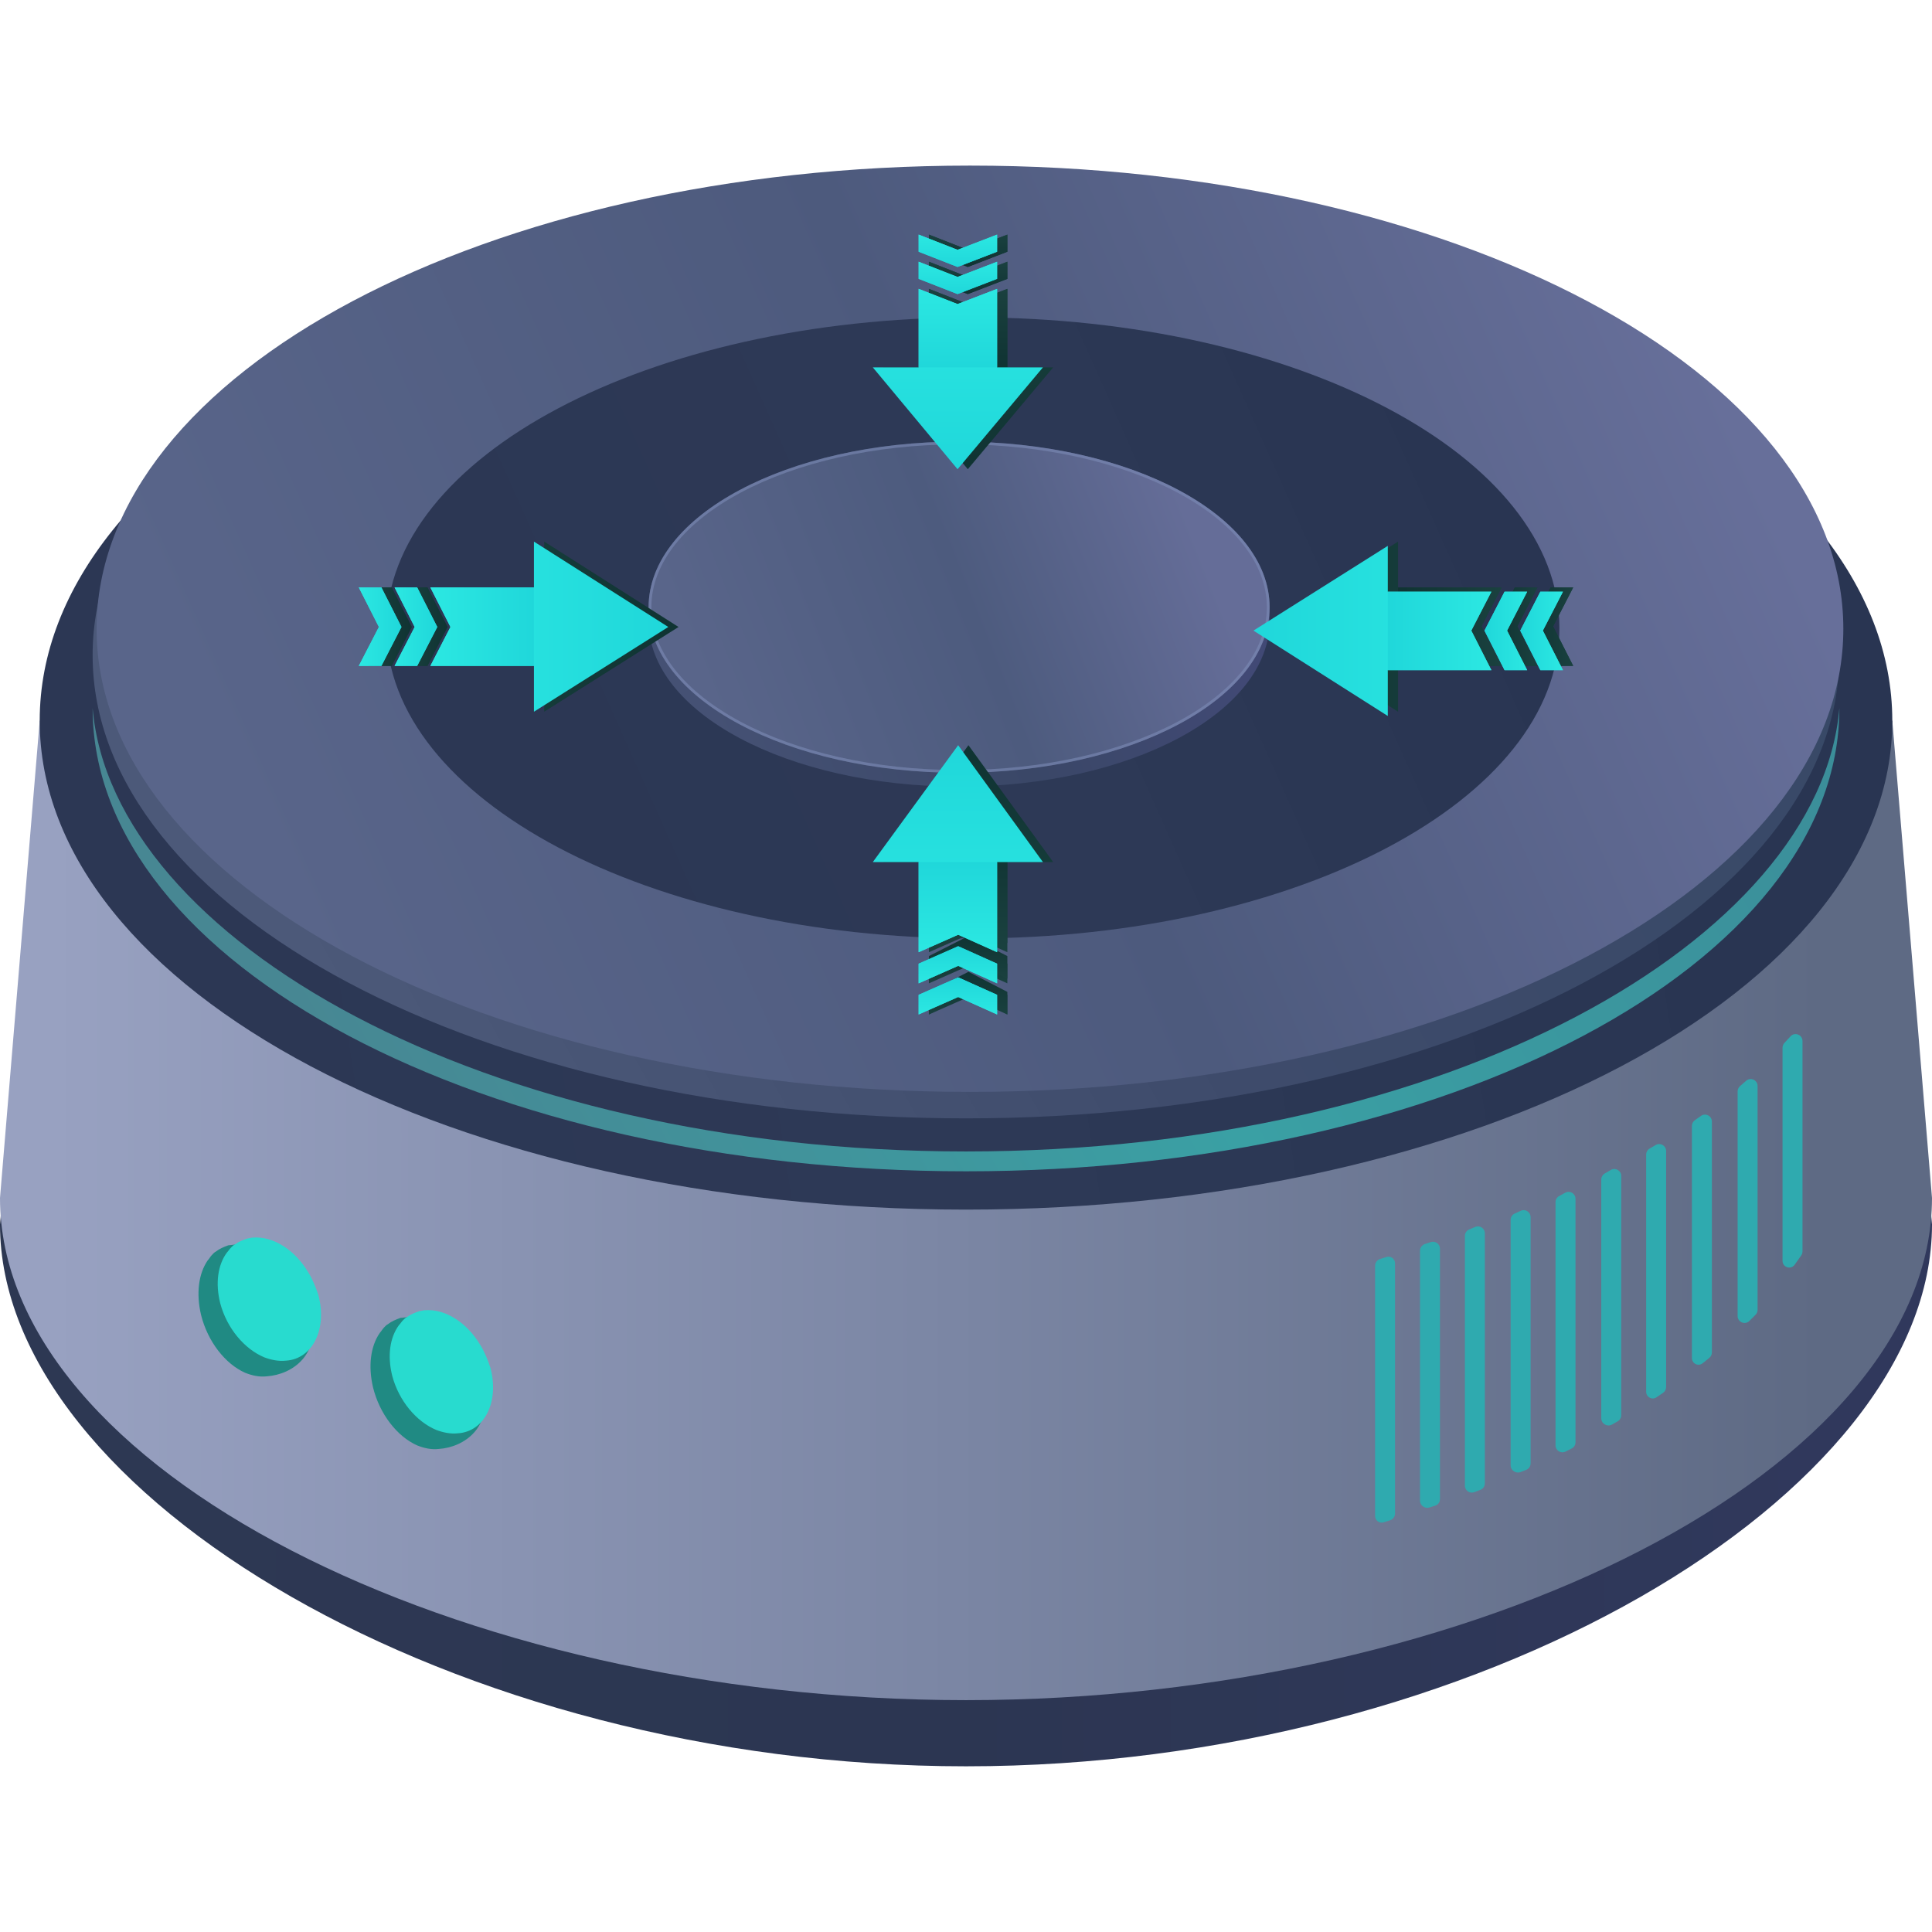 <svg width="140" height="140" viewBox="0 0 140 140" fill="none" xmlns="http://www.w3.org/2000/svg">
<path d="M84.582 52.224C79.882 51.682 75.001 51.381 70 51.381C64.999 51.381 60.118 51.682 55.418 52.224H2.877V86.81C2.877 106.393 32.944 122.24 70 122.24C107.056 122.24 137.123 106.393 137.123 86.81V52.224H84.582Z" fill="url(#paint0_linear)"/>
<path d="M2.877 56.06L0 88.728C0 108.311 32.944 127.993 70 127.993C107.056 127.993 140 108.311 140 88.728L137.123 56.06C92.339 56.06 47.674 56.06 2.877 56.06Z" fill="url(#paint1_linear)"/>
<path d="M2.877 52.224L0 86.81C0 106.393 32.944 123.199 70 123.199C107.056 123.199 140 106.393 140 86.81L137.123 52.224C92.339 52.224 47.674 52.224 2.877 52.224Z" fill="url(#paint2_linear)"/>
<path d="M70 87.653C107.071 87.653 137.123 71.791 137.123 52.224C137.123 32.657 107.071 16.794 70 16.794C32.929 16.794 2.877 32.657 2.877 52.224C2.877 71.791 32.929 87.653 70 87.653Z" fill="url(#paint3_linear)"/>
<path d="M70 84.877C104.953 84.877 133.288 69.851 133.288 51.315C131.849 68.096 104.953 83.439 70 83.439C35.047 83.439 8.151 68.096 6.712 51.315C6.712 69.851 35.047 84.877 70 84.877Z" fill="url(#paint4_linear)"/>
<path d="M70 81.041C104.953 81.041 133.288 66.015 133.288 47.479C133.288 28.944 104.953 13.918 70 13.918C35.047 13.918 6.712 28.944 6.712 47.479C6.712 66.015 35.047 81.041 70 81.041Z" fill="url(#paint5_linear)"/>
<path d="M70.288 79.123C105.24 79.123 133.575 64.097 133.575 45.562C133.575 27.026 105.24 12 70.288 12C35.335 12 7 27.026 7 45.562C7 64.097 35.335 79.123 70.288 79.123Z" fill="url(#paint6_linear)"/>
<path d="M70.5 68C93.972 68 113 57.926 113 45.5C113 33.074 93.972 23 70.5 23C47.028 23 28 33.074 28 45.5C28 57.926 47.028 68 70.5 68Z" fill="url(#paint7_linear)"/>
<path d="M69.5 57C81.926 57 92 51.627 92 45C92 38.373 81.926 33 69.5 33C57.074 33 47 38.373 47 45C47 51.627 57.074 57 69.5 57Z" fill="url(#paint8_linear)"/>
<path d="M69.5 56C81.926 56 92 50.627 92 44C92 37.373 81.926 32 69.5 32C57.074 32 47 37.373 47 44C47 50.627 57.074 56 69.5 56Z" fill="url(#paint9_linear)"/>
<path d="M91.9 44C91.9 47.259 89.422 50.232 85.363 52.397C81.308 54.559 75.7 55.9 69.5 55.9C63.3 55.9 57.692 54.559 53.637 52.397C49.578 50.232 47.1 47.259 47.1 44C47.1 40.741 49.578 37.768 53.637 35.603C57.692 33.441 63.3 32.1 69.5 32.1C75.7 32.1 81.308 33.441 85.363 35.603C89.422 37.768 91.9 40.741 91.9 44Z" stroke="#7C8AB6" stroke-opacity="0.6" stroke-width="0.2"/>
<path d="M76.317 26.621L70.131 34L63.99 26.621H67.31V20.931L70.131 22.035L72.997 20.931V26.621H76.317Z" fill="url(#paint10_linear)"/>
<path d="M67.31 20.207V18.966L70.131 20.069L72.997 18.966V20.207L70.131 21.31L67.31 20.207Z" fill="url(#paint11_linear)"/>
<path d="M67.311 18.241V17L70.131 18.103L72.997 17V18.241L70.131 19.345L67.311 18.241Z" fill="url(#paint12_linear)"/>
<path d="M76.317 26.621H63.99H67.31V20.931L70.131 22.035L72.997 20.931V26.621H76.317Z" fill="url(#paint13_linear)"/>
<path d="M67.31 20.207V18.966L70.131 20.069L72.997 18.966V20.207L70.131 21.31L67.31 20.207Z" fill="url(#paint14_linear)"/>
<path d="M67.311 18.241V17L70.131 18.103L72.997 17V18.241L70.131 19.345L67.311 18.241Z" fill="url(#paint15_linear)"/>
<path d="M101.308 51.574L91.573 45.388L101.308 39.246V42.567H108.814L107.358 45.388L108.814 48.253H101.308V51.574Z" fill="url(#paint16_linear)"/>
<path d="M109.77 42.567H111.407L109.952 45.388L111.407 48.253H109.77L108.314 45.388L109.77 42.567Z" fill="url(#paint17_linear)"/>
<path d="M112.362 42.567H114L112.544 45.388L114 48.253H112.362L110.907 45.388L112.362 42.567Z" fill="url(#paint18_linear)"/>
<path d="M101.308 51.574V39.246V42.567H108.814L107.358 45.388L108.814 48.253H101.308V51.574Z" fill="url(#paint19_linear)"/>
<path d="M109.77 42.567H111.407L109.952 45.388L111.407 48.253H109.77L108.314 45.388L109.77 42.567Z" fill="url(#paint20_linear)"/>
<path d="M112.362 42.567H114L112.544 45.388L114 48.253H112.362L110.907 45.388L112.362 42.567Z" fill="url(#paint21_linear)"/>
<path d="M63.99 62.47L70.177 54L76.318 62.47H72.997V69.001L70.177 67.734L67.311 69.001V62.47H63.99Z" fill="url(#paint22_linear)"/>
<path d="M72.997 69.832V71.257L70.177 69.99L67.311 71.257V69.832L70.177 68.565L72.997 69.832Z" fill="url(#paint23_linear)"/>
<path d="M72.997 72.088V73.513L70.177 72.247L67.311 73.513V72.088L70.177 70.822L72.997 72.088Z" fill="url(#paint24_linear)"/>
<path d="M63.99 60.821H76.318H72.997V68.327L70.177 66.871L67.311 68.327V60.821H63.99Z" fill="url(#paint25_linear)"/>
<path d="M72.997 69.282V70.92L70.176 69.465L67.31 70.92V69.282L70.176 67.827L72.997 69.282Z" fill="url(#paint26_linear)"/>
<path d="M72.997 71.876V73.513L70.176 72.058L67.31 73.513V71.876L70.176 70.42L72.997 71.876Z" fill="url(#paint27_linear)"/>
<path d="M39.435 39.246L49.17 45.433L39.435 51.574V48.253H31.93L33.385 45.433L31.93 42.567H39.435V39.246Z" fill="url(#paint28_linear)"/>
<path d="M30.974 48.253H29.337L30.792 45.433L29.337 42.567H30.974L32.43 45.433L30.974 48.253Z" fill="url(#paint29_linear)"/>
<path d="M28.381 48.253H26.743L28.199 45.433L26.743 42.567H28.381L29.837 45.433L28.381 48.253Z" fill="url(#paint30_linear)"/>
<path d="M39.435 39.246V51.574V48.253H31.93L33.385 45.433L31.93 42.567H39.435V39.246Z" fill="url(#paint31_linear)"/>
<path d="M30.974 48.253H29.337L30.792 45.433L29.337 42.567H30.974L32.43 45.433L30.974 48.253Z" fill="url(#paint32_linear)"/>
<path d="M28.381 48.253H26.743L28.199 45.433L26.743 42.567H28.381L29.837 45.433L28.381 48.253Z" fill="url(#paint33_linear)"/>
<path d="M75.575 26.621L69.388 34L63.247 26.621H66.568V20.931L69.388 22.034L72.254 20.931V26.621H75.575Z" fill="url(#paint34_linear)"/>
<path d="M66.568 20.207V18.966L69.388 20.069L72.254 18.966V20.207L69.388 21.31L66.568 20.207Z" fill="url(#paint35_linear)"/>
<path d="M66.568 18.241V17L69.388 18.103L72.254 17V18.241L69.388 19.345L66.568 18.241Z" fill="url(#paint36_linear)"/>
<path d="M75.575 26.621H63.247H66.568V20.931L69.388 22.034L72.254 20.931V26.621H75.575Z" fill="url(#paint37_linear)"/>
<path d="M66.568 20.207V18.966L69.388 20.069L72.254 18.966V20.207L69.388 21.31L66.568 20.207Z" fill="url(#paint38_linear)"/>
<path d="M66.568 18.241V17L69.388 18.103L72.254 17V18.241L69.388 19.345L66.568 18.241Z" fill="url(#paint39_linear)"/>
<path d="M63.247 62.47L69.433 54L75.575 62.47H72.254V69.001L69.433 67.734L66.567 69.001V62.47H63.247Z" fill="url(#paint40_linear)"/>
<path d="M72.254 69.832V71.257L69.433 69.99L66.567 71.257V69.832L69.433 68.566L72.254 69.832Z" fill="url(#paint41_linear)"/>
<path d="M72.254 72.088V73.513L69.433 72.247L66.567 73.513V72.088L69.433 70.822L72.254 72.088Z" fill="url(#paint42_linear)"/>
<path d="M63.247 62.47H75.575H72.254V69.001L69.433 67.734L66.567 69.001V62.47H63.247Z" fill="url(#paint43_linear)"/>
<path d="M72.254 69.832V71.257L69.433 69.99L66.567 71.257V69.832L69.433 68.566L72.254 69.832Z" fill="url(#paint44_linear)"/>
<path d="M72.254 72.088V73.513L69.433 72.247L66.567 73.513V72.088L69.433 70.822L72.254 72.088Z" fill="url(#paint45_linear)"/>
<path d="M100.565 51.883L90.83 45.696L100.565 39.555V42.876H108.071L106.615 45.696L108.071 48.562H100.565V51.883Z" fill="url(#paint46_linear)"/>
<path d="M109.026 42.876H110.664L109.208 45.696L110.664 48.562H109.026L107.571 45.696L109.026 42.876Z" fill="url(#paint47_linear)"/>
<path d="M111.619 42.876H113.257L111.801 45.696L113.257 48.562H111.619L110.164 45.696L111.619 42.876Z" fill="url(#paint48_linear)"/>
<path d="M100.565 51.883V39.555V42.876H108.071L106.615 45.696L108.071 48.562H100.565V51.883Z" fill="url(#paint49_linear)"/>
<path d="M109.026 42.876H110.664L109.208 45.696L110.664 48.562H109.026L107.571 45.696L109.026 42.876Z" fill="url(#paint50_linear)"/>
<path d="M111.619 42.876H113.257L111.801 45.696L113.257 48.562H111.619L110.164 45.696L111.619 42.876Z" fill="url(#paint51_linear)"/>
<path d="M38.692 39.247L48.427 45.433L38.692 51.574V48.254H31.186L32.642 45.433L31.186 42.567H38.692V39.247Z" fill="url(#paint52_linear)"/>
<path d="M30.231 48.254H28.593L30.049 45.433L28.593 42.567H30.231L31.687 45.433L30.231 48.254Z" fill="url(#paint53_linear)"/>
<path d="M27.638 48.254H26L27.456 45.433L26 42.567H27.638L29.093 45.433L27.638 48.254Z" fill="url(#paint54_linear)"/>
<path d="M38.692 39.247V51.574V48.254H31.186L32.642 45.433L31.186 42.567H38.692V39.247Z" fill="url(#paint55_linear)"/>
<path d="M30.231 48.254H28.593L30.049 45.433L28.593 42.567H30.231L31.687 45.433L30.231 48.254Z" fill="url(#paint56_linear)"/>
<path d="M27.638 48.254H26L27.456 45.433L26 42.567H27.638L29.093 45.433L27.638 48.254Z" fill="url(#paint57_linear)"/>
<path d="M107.598 89.368C107.598 89.011 107.235 88.769 106.906 88.906L106.46 89.092C106.273 89.17 106.152 89.352 106.152 89.554V107.66C106.152 108.009 106.501 108.25 106.827 108.128C106.976 108.072 107.125 108.016 107.274 107.96C107.469 107.887 107.598 107.701 107.598 107.492V89.368Z" fill="#2FAAAF"/>
<path d="M110.912 88.192C110.912 87.828 110.535 87.585 110.203 87.737L109.757 87.942C109.58 88.023 109.466 88.201 109.466 88.396V106.186C109.466 106.558 109.859 106.805 110.204 106.665C110.332 106.613 110.46 106.564 110.587 106.515C110.782 106.441 110.912 106.255 110.912 106.046V88.192Z" fill="#2FAAAF"/>
<path d="M104.345 90.484C104.345 90.135 103.997 89.896 103.667 90.01C103.536 90.056 103.405 90.099 103.274 90.139C103.055 90.207 102.898 90.405 102.898 90.635V108.744C102.898 109.093 103.249 109.341 103.583 109.237C103.728 109.191 103.873 109.146 104.018 109.098C104.215 109.033 104.345 108.846 104.345 108.637V90.484Z" fill="#2FAAAF"/>
<path d="M114.166 86.866C114.166 86.487 113.761 86.246 113.428 86.427L112.982 86.668C112.82 86.756 112.72 86.924 112.72 87.108V104.74C112.72 105.112 113.111 105.354 113.444 105.187C113.592 105.113 113.741 105.039 113.89 104.964C114.059 104.88 114.166 104.707 114.166 104.517V86.866Z" fill="#2FAAAF"/>
<path d="M99.644 109.85C99.644 110.175 99.949 110.409 100.26 110.313C100.411 110.266 100.563 110.218 100.714 110.172C100.934 110.107 101.091 109.907 101.091 109.678V91.548C101.091 91.223 100.786 90.988 100.475 91.085C100.324 91.132 100.172 91.18 100.021 91.225C99.801 91.291 99.644 91.49 99.644 91.72V109.85Z" fill="#2FAAAF"/>
<path d="M117.48 85.21C117.48 84.824 117.062 84.584 116.728 84.778L116.282 85.038C116.129 85.128 116.034 85.293 116.034 85.47V102.779C116.034 103.172 116.471 103.42 116.814 103.228C116.957 103.147 117.1 103.066 117.243 102.981C117.392 102.894 117.48 102.733 117.48 102.561V85.21Z" fill="#2FAAAF"/>
<path d="M130.615 75.436C130.615 74.98 130.057 74.762 129.748 75.096L129.302 75.58C129.217 75.672 129.169 75.793 129.169 75.919V91.358C129.169 91.843 129.778 92.036 130.054 91.639C130.21 91.416 130.365 91.195 130.52 90.979C130.582 90.893 130.615 90.79 130.615 90.685V75.436Z" fill="#2FAAAF"/>
<path d="M124.048 81.27C124.048 80.864 123.59 80.627 123.259 80.862L122.813 81.178C122.68 81.271 122.602 81.423 122.602 81.586V98.403C122.602 98.815 123.065 99.042 123.385 98.782C123.54 98.656 123.695 98.531 123.849 98.41C123.973 98.314 124.048 98.166 124.048 98.008V81.27Z" fill="#2FAAAF"/>
<path d="M125.915 95.364C125.915 95.81 126.454 96.033 126.769 95.718C126.917 95.569 127.066 95.421 127.215 95.272C127.308 95.178 127.361 95.051 127.361 94.918V78.693C127.361 78.264 126.855 78.034 126.532 78.317L126.086 78.707C125.977 78.802 125.915 78.939 125.915 79.084V95.364Z" fill="#2FAAAF"/>
<path d="M120.733 83.403C120.733 83.017 120.315 82.776 119.981 82.971L119.535 83.231C119.382 83.32 119.287 83.485 119.287 83.663V100.851C119.287 101.244 119.714 101.475 120.037 101.252C120.192 101.146 120.346 101.041 120.5 100.939C120.644 100.844 120.733 100.684 120.733 100.512V83.403Z" fill="#2FAAAF"/>
<path d="M31.792 104.997C31.25 105.061 30.707 104.932 30.225 104.738C28.779 104.092 27.514 102.477 27.032 100.539C26.67 98.988 26.851 97.567 27.514 96.598C27.634 96.469 27.695 96.339 27.815 96.21C27.936 96.081 27.996 96.016 28.116 95.952C28.358 95.758 28.659 95.629 29.02 95.499C29.141 95.499 29.605 95.424 29.726 95.424C31.232 95.295 32.455 96.404 33.419 98.148C33.72 98.665 34.819 100.117 35 100.698C35.662 103.347 33.72 104.868 31.792 104.997Z" fill="#208A83"/>
<path d="M33.184 103.862C32.642 103.922 32.099 103.802 31.617 103.621C30.171 103.018 28.906 101.512 28.424 99.704C28.062 98.258 28.243 96.933 28.906 96.029C29.026 95.908 29.087 95.788 29.207 95.667C29.328 95.547 29.388 95.487 29.509 95.426C29.75 95.245 30.051 95.125 30.412 95.004C30.533 95.004 30.653 94.944 30.774 94.944C32.28 94.824 33.847 95.848 34.811 97.475C35.112 97.957 35.353 98.559 35.534 99.102C36.197 101.572 35.112 103.741 33.184 103.862Z" fill="#28DBCF"/>
<path d="M19.327 99.734C18.784 99.798 18.242 99.669 17.76 99.475C16.314 98.829 15.049 97.214 14.567 95.276C14.205 93.725 14.386 92.304 15.049 91.335C15.169 91.205 15.229 91.076 15.35 90.947C15.47 90.818 15.531 90.753 15.651 90.689C15.892 90.495 16.194 90.365 16.555 90.236C16.675 90.236 17.14 90.161 17.26 90.161C18.767 90.032 19.989 91.141 20.954 92.885C21.255 93.402 22.354 94.854 22.534 95.435C23.197 98.084 21.255 99.604 19.327 99.734Z" fill="#208A83"/>
<path d="M20.719 98.599C20.176 98.659 19.634 98.538 19.152 98.358C17.706 97.755 16.441 96.249 15.959 94.441C15.597 92.995 15.778 91.669 16.441 90.766C16.561 90.645 16.621 90.525 16.742 90.404C16.862 90.284 16.923 90.223 17.043 90.163C17.284 89.982 17.585 89.862 17.947 89.741C18.067 89.741 18.188 89.681 18.308 89.681C19.815 89.561 21.381 90.585 22.346 92.212C22.647 92.694 22.888 93.296 23.069 93.838C23.731 96.309 22.647 98.478 20.719 98.599Z" fill="#28DBCF"/>
<defs>
<linearGradient id="paint0_linear" x1="6.833" y1="86.818" x2="148.276" y2="86.818" gradientUnits="userSpaceOnUse">
<stop stop-color="#E7EFF5"/>
<stop offset="0.257" stop-color="#C3C5D2"/>
<stop offset="0.335" stop-color="#C6C8D5"/>
<stop offset="0.4" stop-color="#CED3DD"/>
<stop offset="0.459" stop-color="#DDE4EC"/>
<stop offset="0.466" stop-color="#DFE6EE"/>
<stop offset="0.584" stop-color="#98A5B5"/>
<stop offset="0.995" stop-color="#7E8EA0"/>
</linearGradient>
<linearGradient id="paint1_linear" x1="3.631" y1="90.654" x2="132.008" y2="90.654" gradientUnits="userSpaceOnUse">
<stop stop-color="#2D3853"/>
<stop offset="0.51" stop-color="#2C3652"/>
<stop offset="1" stop-color="#30385C"/>
</linearGradient>
<linearGradient id="paint2_linear" x1="3.631" y1="86.818" x2="132.008" y2="86.818" gradientUnits="userSpaceOnUse">
<stop stop-color="#98A1C1"/>
<stop offset="0.51" stop-color="#7B86A4"/>
<stop offset="1" stop-color="#5E6A84"/>
</linearGradient>
<linearGradient id="paint3_linear" x1="7.671" y1="59.945" x2="123.699" y2="41.726" gradientUnits="userSpaceOnUse">
<stop stop-color="#2C3754"/>
<stop offset="0.51" stop-color="#2D3956"/>
<stop offset="0.995" stop-color="#293552"/>
</linearGradient>
<linearGradient id="paint4_linear" x1="24.343" y1="78.159" x2="119.032" y2="25.398" gradientUnits="userSpaceOnUse">
<stop stop-color="#478793"/>
<stop offset="0.51" stop-color="#3AA0A4"/>
<stop offset="0.995" stop-color="#3B8D99"/>
</linearGradient>
<linearGradient id="paint5_linear" x1="24.343" y1="74.323" x2="119.032" y2="21.562" gradientUnits="userSpaceOnUse">
<stop stop-color="#4C5979"/>
<stop offset="0.51" stop-color="#3E4B6B"/>
<stop offset="0.995" stop-color="#384967"/>
</linearGradient>
<linearGradient id="paint6_linear" x1="22" y1="68.5" x2="123.18" y2="23.404" gradientUnits="userSpaceOnUse">
<stop stop-color="#59658A"/>
<stop offset="0.514" stop-color="#4D5A7D"/>
<stop offset="0.995" stop-color="#676F9A"/>
</linearGradient>
<linearGradient id="paint7_linear" x1="38.073" y1="60.878" x2="105.981" y2="30.56" gradientUnits="userSpaceOnUse">
<stop stop-color="#2C3754"/>
<stop offset="0.514" stop-color="#2D3956"/>
<stop offset="0.995" stop-color="#293552"/>
</linearGradient>
<linearGradient id="paint8_linear" x1="51" y1="51" x2="85.613" y2="37.285" gradientUnits="userSpaceOnUse">
<stop stop-color="#455174"/>
<stop offset="0.542" stop-color="#3A4767"/>
<stop offset="1" stop-color="#414975"/>
</linearGradient>
<linearGradient id="paint9_linear" x1="51" y1="50" x2="85.613" y2="36.285" gradientUnits="userSpaceOnUse">
<stop stop-color="#59658A"/>
<stop offset="0.542" stop-color="#4D5B7E"/>
<stop offset="1" stop-color="#656D98"/>
</linearGradient>
<linearGradient id="paint10_linear" x1="70.136" y1="16.217" x2="70.136" y2="45.862" gradientUnits="userSpaceOnUse">
<stop stop-color="#1E4644"/>
<stop offset="0.995" stop-color="#062727"/>
</linearGradient>
<linearGradient id="paint11_linear" x1="70.145" y1="18.12" x2="70.145" y2="23.439" gradientUnits="userSpaceOnUse">
<stop stop-color="#1E4644"/>
<stop offset="0.995" stop-color="#062727"/>
</linearGradient>
<linearGradient id="paint12_linear" x1="70.145" y1="16.154" x2="70.145" y2="21.473" gradientUnits="userSpaceOnUse">
<stop stop-color="#1E4644"/>
<stop offset="0.995" stop-color="#062727"/>
</linearGradient>
<linearGradient id="paint13_linear" x1="70.136" y1="18.879" x2="70.136" y2="31.785" gradientUnits="userSpaceOnUse">
<stop stop-color="#1E4644"/>
<stop offset="0.995" stop-color="#062727"/>
</linearGradient>
<linearGradient id="paint14_linear" x1="70.145" y1="18.12" x2="70.145" y2="23.439" gradientUnits="userSpaceOnUse">
<stop stop-color="#1E4644"/>
<stop offset="0.995" stop-color="#062727"/>
</linearGradient>
<linearGradient id="paint15_linear" x1="70.145" y1="16.154" x2="70.145" y2="21.473" gradientUnits="userSpaceOnUse">
<stop stop-color="#1E4644"/>
<stop offset="0.995" stop-color="#062727"/>
</linearGradient>
<linearGradient id="paint16_linear" x1="115.032" y1="45.392" x2="75.924" y2="45.392" gradientUnits="userSpaceOnUse">
<stop stop-color="#1E4644"/>
<stop offset="0.995" stop-color="#062727"/>
</linearGradient>
<linearGradient id="paint17_linear" x1="112.523" y1="45.402" x2="105.506" y2="45.402" gradientUnits="userSpaceOnUse">
<stop stop-color="#1E4644"/>
<stop offset="0.995" stop-color="#062727"/>
</linearGradient>
<linearGradient id="paint18_linear" x1="115.116" y1="45.402" x2="108.099" y2="45.402" gradientUnits="userSpaceOnUse">
<stop stop-color="#1E4644"/>
<stop offset="0.995" stop-color="#062727"/>
</linearGradient>
<linearGradient id="paint19_linear" x1="111.521" y1="45.392" x2="94.495" y2="45.392" gradientUnits="userSpaceOnUse">
<stop stop-color="#1E4644"/>
<stop offset="0.995" stop-color="#062727"/>
</linearGradient>
<linearGradient id="paint20_linear" x1="112.523" y1="45.402" x2="105.506" y2="45.402" gradientUnits="userSpaceOnUse">
<stop stop-color="#1E4644"/>
<stop offset="0.995" stop-color="#062727"/>
</linearGradient>
<linearGradient id="paint21_linear" x1="115.116" y1="45.402" x2="108.099" y2="45.402" gradientUnits="userSpaceOnUse">
<stop stop-color="#1E4644"/>
<stop offset="0.995" stop-color="#062727"/>
</linearGradient>
<linearGradient id="paint22_linear" x1="70.172" y1="74.411" x2="70.172" y2="40.384" gradientUnits="userSpaceOnUse">
<stop stop-color="#1E4644"/>
<stop offset="0.995" stop-color="#062727"/>
</linearGradient>
<linearGradient id="paint23_linear" x1="70.162" y1="72.228" x2="70.162" y2="66.122" gradientUnits="userSpaceOnUse">
<stop stop-color="#1E4644"/>
<stop offset="0.995" stop-color="#062727"/>
</linearGradient>
<linearGradient id="paint24_linear" x1="70.162" y1="74.484" x2="70.162" y2="68.379" gradientUnits="userSpaceOnUse">
<stop stop-color="#1E4644"/>
<stop offset="0.995" stop-color="#062727"/>
</linearGradient>
<linearGradient id="paint25_linear" x1="70.172" y1="71.034" x2="70.172" y2="54.008" gradientUnits="userSpaceOnUse">
<stop stop-color="#1E4644"/>
<stop offset="0.995" stop-color="#062727"/>
</linearGradient>
<linearGradient id="paint26_linear" x1="70.162" y1="72.036" x2="70.162" y2="65.019" gradientUnits="userSpaceOnUse">
<stop stop-color="#1E4644"/>
<stop offset="0.995" stop-color="#062727"/>
</linearGradient>
<linearGradient id="paint27_linear" x1="70.162" y1="74.629" x2="70.162" y2="67.612" gradientUnits="userSpaceOnUse">
<stop stop-color="#1E4644"/>
<stop offset="0.995" stop-color="#062727"/>
</linearGradient>
<linearGradient id="paint28_linear" x1="25.711" y1="45.428" x2="64.819" y2="45.428" gradientUnits="userSpaceOnUse">
<stop stop-color="#1E4644"/>
<stop offset="0.995" stop-color="#062727"/>
</linearGradient>
<linearGradient id="paint29_linear" x1="28.221" y1="45.419" x2="35.238" y2="45.419" gradientUnits="userSpaceOnUse">
<stop stop-color="#1E4644"/>
<stop offset="0.995" stop-color="#062727"/>
</linearGradient>
<linearGradient id="paint30_linear" x1="25.628" y1="45.419" x2="32.644" y2="45.419" gradientUnits="userSpaceOnUse">
<stop stop-color="#1E4644"/>
<stop offset="0.995" stop-color="#062727"/>
</linearGradient>
<linearGradient id="paint31_linear" x1="29.222" y1="45.428" x2="46.248" y2="45.428" gradientUnits="userSpaceOnUse">
<stop stop-color="#1E4644"/>
<stop offset="0.995" stop-color="#062727"/>
</linearGradient>
<linearGradient id="paint32_linear" x1="28.221" y1="45.419" x2="35.238" y2="45.419" gradientUnits="userSpaceOnUse">
<stop stop-color="#1E4644"/>
<stop offset="0.995" stop-color="#062727"/>
</linearGradient>
<linearGradient id="paint33_linear" x1="25.628" y1="45.419" x2="32.644" y2="45.419" gradientUnits="userSpaceOnUse">
<stop stop-color="#1E4644"/>
<stop offset="0.995" stop-color="#062727"/>
</linearGradient>
<linearGradient id="paint34_linear" x1="69.393" y1="16.217" x2="69.393" y2="45.862" gradientUnits="userSpaceOnUse">
<stop stop-color="#30EEE5"/>
<stop offset="0.995" stop-color="#15C8D3"/>
</linearGradient>
<linearGradient id="paint35_linear" x1="69.403" y1="18.12" x2="69.403" y2="23.439" gradientUnits="userSpaceOnUse">
<stop stop-color="#30EEE5"/>
<stop offset="0.995" stop-color="#15C8D3"/>
</linearGradient>
<linearGradient id="paint36_linear" x1="69.403" y1="16.154" x2="69.403" y2="21.473" gradientUnits="userSpaceOnUse">
<stop stop-color="#30EEE5"/>
<stop offset="0.995" stop-color="#15C8D3"/>
</linearGradient>
<linearGradient id="paint37_linear" x1="69.393" y1="18.879" x2="69.393" y2="31.785" gradientUnits="userSpaceOnUse">
<stop stop-color="#30EEE5"/>
<stop offset="0.995" stop-color="#15C8D3"/>
</linearGradient>
<linearGradient id="paint38_linear" x1="69.403" y1="18.12" x2="69.403" y2="23.439" gradientUnits="userSpaceOnUse">
<stop stop-color="#30EEE5"/>
<stop offset="0.995" stop-color="#15C8D3"/>
</linearGradient>
<linearGradient id="paint39_linear" x1="69.403" y1="16.154" x2="69.403" y2="21.473" gradientUnits="userSpaceOnUse">
<stop stop-color="#30EEE5"/>
<stop offset="0.995" stop-color="#15C8D3"/>
</linearGradient>
<linearGradient id="paint40_linear" x1="69.428" y1="74.411" x2="69.428" y2="40.384" gradientUnits="userSpaceOnUse">
<stop stop-color="#30EEE5"/>
<stop offset="0.995" stop-color="#15C8D3"/>
</linearGradient>
<linearGradient id="paint41_linear" x1="69.419" y1="72.228" x2="69.419" y2="66.123" gradientUnits="userSpaceOnUse">
<stop stop-color="#30EEE5"/>
<stop offset="0.995" stop-color="#15C8D3"/>
</linearGradient>
<linearGradient id="paint42_linear" x1="69.419" y1="74.484" x2="69.419" y2="68.379" gradientUnits="userSpaceOnUse">
<stop stop-color="#30EEE5"/>
<stop offset="0.995" stop-color="#15C8D3"/>
</linearGradient>
<linearGradient id="paint43_linear" x1="69.428" y1="71.356" x2="69.428" y2="56.542" gradientUnits="userSpaceOnUse">
<stop stop-color="#30EEE5"/>
<stop offset="0.995" stop-color="#15C8D3"/>
</linearGradient>
<linearGradient id="paint44_linear" x1="69.419" y1="72.228" x2="69.419" y2="66.123" gradientUnits="userSpaceOnUse">
<stop stop-color="#30EEE5"/>
<stop offset="0.995" stop-color="#15C8D3"/>
</linearGradient>
<linearGradient id="paint45_linear" x1="69.419" y1="74.484" x2="69.419" y2="68.379" gradientUnits="userSpaceOnUse">
<stop stop-color="#30EEE5"/>
<stop offset="0.995" stop-color="#15C8D3"/>
</linearGradient>
<linearGradient id="paint46_linear" x1="114.289" y1="45.701" x2="75.181" y2="45.701" gradientUnits="userSpaceOnUse">
<stop stop-color="#30EEE5"/>
<stop offset="0.995" stop-color="#15C8D3"/>
</linearGradient>
<linearGradient id="paint47_linear" x1="111.78" y1="45.711" x2="104.763" y2="45.711" gradientUnits="userSpaceOnUse">
<stop stop-color="#30EEE5"/>
<stop offset="0.995" stop-color="#15C8D3"/>
</linearGradient>
<linearGradient id="paint48_linear" x1="114.373" y1="45.711" x2="107.356" y2="45.711" gradientUnits="userSpaceOnUse">
<stop stop-color="#30EEE5"/>
<stop offset="0.995" stop-color="#15C8D3"/>
</linearGradient>
<linearGradient id="paint49_linear" x1="110.778" y1="45.701" x2="93.752" y2="45.701" gradientUnits="userSpaceOnUse">
<stop stop-color="#30EEE5"/>
<stop offset="0.995" stop-color="#15C8D3"/>
</linearGradient>
<linearGradient id="paint50_linear" x1="111.78" y1="45.711" x2="104.763" y2="45.711" gradientUnits="userSpaceOnUse">
<stop stop-color="#30EEE5"/>
<stop offset="0.995" stop-color="#15C8D3"/>
</linearGradient>
<linearGradient id="paint51_linear" x1="114.373" y1="45.711" x2="107.356" y2="45.711" gradientUnits="userSpaceOnUse">
<stop stop-color="#30EEE5"/>
<stop offset="0.995" stop-color="#15C8D3"/>
</linearGradient>
<linearGradient id="paint52_linear" x1="24.968" y1="45.428" x2="64.076" y2="45.428" gradientUnits="userSpaceOnUse">
<stop stop-color="#30EEE5"/>
<stop offset="0.995" stop-color="#15C8D3"/>
</linearGradient>
<linearGradient id="paint53_linear" x1="27.478" y1="45.419" x2="34.494" y2="45.419" gradientUnits="userSpaceOnUse">
<stop stop-color="#30EEE5"/>
<stop offset="0.995" stop-color="#15C8D3"/>
</linearGradient>
<linearGradient id="paint54_linear" x1="24.884" y1="45.419" x2="31.901" y2="45.419" gradientUnits="userSpaceOnUse">
<stop stop-color="#30EEE5"/>
<stop offset="0.995" stop-color="#15C8D3"/>
</linearGradient>
<linearGradient id="paint55_linear" x1="28.479" y1="45.428" x2="45.505" y2="45.428" gradientUnits="userSpaceOnUse">
<stop stop-color="#30EEE5"/>
<stop offset="0.995" stop-color="#15C8D3"/>
</linearGradient>
<linearGradient id="paint56_linear" x1="27.478" y1="45.419" x2="34.494" y2="45.419" gradientUnits="userSpaceOnUse">
<stop stop-color="#30EEE5"/>
<stop offset="0.995" stop-color="#15C8D3"/>
</linearGradient>
<linearGradient id="paint57_linear" x1="24.884" y1="45.419" x2="31.901" y2="45.419" gradientUnits="userSpaceOnUse">
<stop stop-color="#30EEE5"/>
<stop offset="0.995" stop-color="#15C8D3"/>
</linearGradient>
</defs>
</svg>
